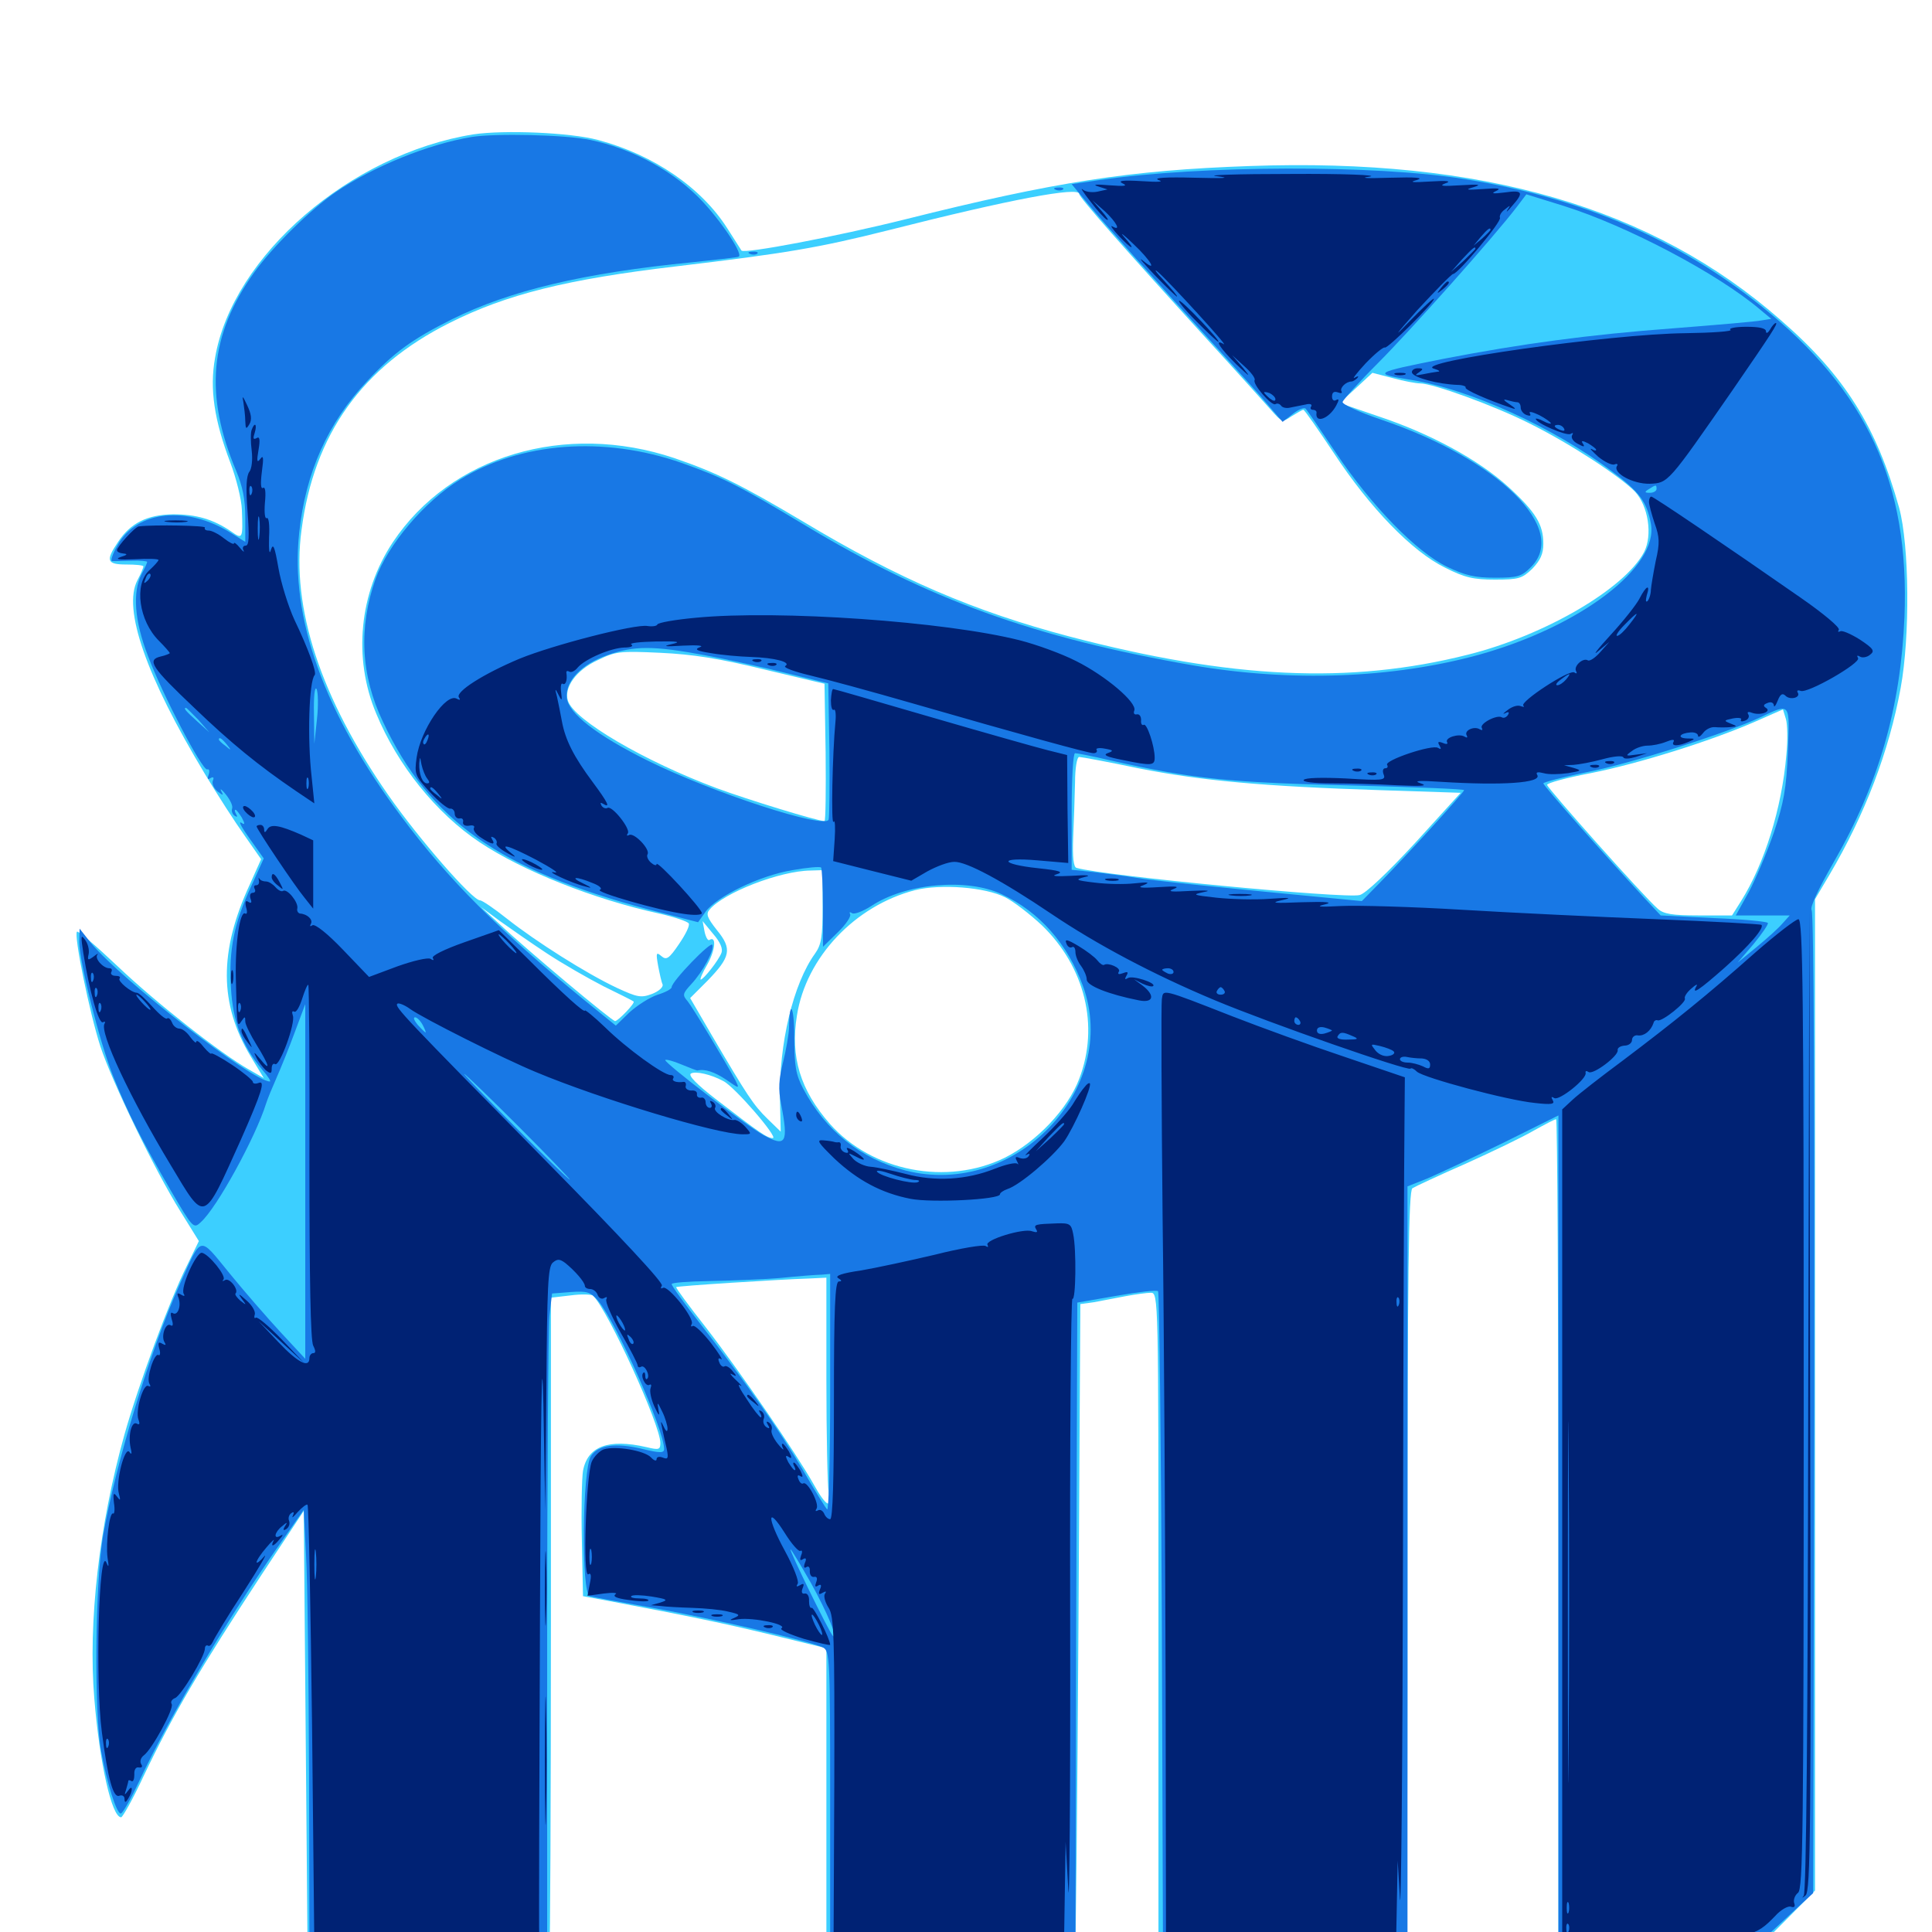 <svg xmlns="http://www.w3.org/2000/svg" viewBox="0 -1000 1000 1000">
	<path fill="#3ccfff" d="M245.117 -930.469C181.445 -920.312 120.312 -867.578 111.328 -814.844C108.398 -798.633 110.938 -782.422 119.141 -760.742C122.266 -752.539 125 -741.602 125.195 -736.133C125.781 -720.898 125.586 -720.703 119.531 -725C110.352 -731.25 101.562 -733.789 89.648 -733.789C76.172 -733.594 67.578 -729.297 61.133 -719.531C54.492 -709.766 55.273 -707.812 65.43 -707.812C70.312 -707.812 74.219 -707.422 74.219 -706.836C74.219 -706.055 72.852 -702.93 71.094 -699.609C63.477 -684.766 75.586 -650 106.055 -599.414C112.5 -588.672 121.68 -574.414 126.562 -567.578L135.156 -555.273L129.297 -542.188C113.281 -507.617 113.477 -480.273 129.688 -453.32L136.523 -441.992L128.711 -446.484C114.258 -454.688 80.859 -480.859 60.742 -500C49.805 -510.352 40.43 -518.359 39.844 -517.773C38.086 -516.016 46.484 -475.195 51.953 -458.398C58.008 -440.039 80.078 -394.336 93.359 -373.047L102.93 -357.617L96.68 -344.727C87.695 -326.758 71.68 -283.203 64.453 -257.617C51.367 -210.938 45.508 -160.156 48.828 -120.703C51.562 -87.5 57.812 -59.375 62.695 -59.375C63.477 -59.375 68.75 -68.75 74.219 -80.469C89.453 -112.5 103.516 -136.328 135.547 -185.156L157.227 -217.969L158.203 -105.078L159.18 8.008L221.289 8.984C255.469 9.57 283.984 9.57 284.375 9.18C284.766 8.789 285.156 -67.383 285.156 -159.961V-328.32L295.312 -329.492C300.977 -330.273 306.25 -330.078 307.031 -329.297C314.844 -321.484 341.797 -262.5 341.797 -253.125C341.797 -249.609 341.016 -249.414 334.57 -250.977C314.844 -255.469 304.102 -251.367 301.758 -238.672C301.172 -235.156 300.781 -219.141 301.172 -202.93L301.758 -173.828L315.43 -171.289C358.789 -163.086 372.852 -160.156 399.023 -153.906L427.734 -146.875V-68.945V8.789L491.797 9.375C526.953 9.766 556.055 9.766 556.445 9.375C556.836 9.18 557.617 -66.211 558.203 -158.008L559.18 -325L566.211 -325.977C570.117 -326.758 577.539 -328.125 582.617 -329.102C587.695 -330.078 593.75 -330.859 595.703 -330.859C599.609 -330.859 599.609 -328.125 599.609 -160.938V8.984H660.938C694.727 8.984 723.633 9.57 725.391 10.156C728.32 11.328 728.516 -6.836 728.516 -185.938C728.516 -341.797 729.102 -383.594 731.055 -384.961C732.227 -385.742 744.727 -391.602 758.594 -397.656C772.461 -403.906 788.281 -411.523 793.945 -414.844C799.609 -417.969 804.688 -420.703 805.469 -420.703C806.055 -420.703 806.641 -324.023 806.641 -205.859V8.984H858.008H909.18L924.414 -6.25L939.453 -21.484V-277.93V-534.57L947.07 -547.461C965.234 -578.32 977.734 -610.938 983.789 -643.945C988.672 -670.508 988.281 -717.578 983.008 -737.109C971.289 -779.102 954.883 -805.469 921.875 -834.18C855.273 -892.773 766.992 -918.359 646.875 -914.062C584.961 -911.914 545.898 -905.859 468.75 -886.523C432.812 -877.539 385.352 -868.555 383.789 -870.312C383.594 -870.703 380.273 -875.781 376.562 -881.641C363.086 -902.93 338.281 -919.922 309.57 -927.539C295.117 -931.445 260.938 -932.812 245.117 -930.469ZM558.594 -899.609C558.594 -897.852 582.031 -871.289 624.219 -825C639.453 -808.398 654.492 -791.602 657.617 -788.086C663.477 -781.445 663.672 -781.25 668.555 -784.57C671.484 -786.328 674.023 -787.891 674.609 -787.891C675.195 -787.891 682.227 -777.734 690.43 -765.43C709.18 -736.914 731.055 -714.453 747.852 -706.25C758.203 -700.977 762.695 -700 773.828 -700C786.133 -700 787.891 -700.586 793.164 -705.664C797.266 -709.961 798.828 -713.281 798.828 -718.555C798.828 -728.516 794.922 -734.961 780.664 -748.047C765.43 -761.914 740.43 -775.586 713.281 -784.57L693.359 -791.406L701.953 -799.219L710.352 -807.031L720.898 -804.297C726.562 -802.734 733.008 -801.562 734.961 -801.562C741.602 -801.562 773.438 -790.039 791.602 -780.859C812.5 -770.508 838.477 -753.516 846.289 -745.508C853.125 -738.086 855.469 -723.047 850.977 -714.258C841.016 -695.312 799.609 -671.094 759.766 -661.133C698.633 -645.703 637.305 -648.633 553.711 -670.508C504.102 -683.594 465.039 -700.391 415.625 -730.078C383.398 -749.219 370.703 -755.469 349.023 -762.891C292.578 -781.836 233.203 -764.062 203.32 -719.336C185.938 -693.164 182.617 -659.375 194.727 -630.664C205.859 -603.711 225.977 -578.906 248.242 -564.062C270.508 -549.219 307.227 -534.57 341.211 -527.148C349.023 -525.391 355.859 -523.047 356.445 -522.07C357.227 -521.094 354.883 -516.406 351.562 -511.523C346.289 -503.711 344.922 -502.93 342.383 -505.078C339.648 -507.422 339.453 -506.836 340.625 -500.195C341.406 -496.094 342.383 -491.602 342.969 -490.43C343.359 -489.062 341.016 -486.914 337.5 -485.547C331.836 -483.398 329.883 -483.789 319.336 -488.672C303.516 -496.094 277.344 -512.695 262.5 -524.414C255.859 -529.688 249.609 -533.984 248.438 -533.984C244.531 -533.984 216.602 -566.016 200.977 -588.477C166.016 -638.672 150.586 -685.352 156.055 -725.586C162.5 -775.391 187.5 -810.156 232.617 -832.812C262.109 -847.656 293.555 -855.469 349.805 -862.109C407.031 -868.945 423.438 -871.68 459.961 -880.859C523.047 -896.875 558.594 -903.516 558.594 -899.609ZM395.508 -653.516L426.758 -646.094L427.344 -610.547C427.539 -591.016 427.344 -575 426.758 -575C423.242 -575 386.914 -586.133 371.094 -591.992C333.398 -606.055 297.07 -627.344 293.945 -637.305C291.797 -644.141 298.242 -653.125 309.18 -658.203C318.75 -662.891 320.703 -663.086 341.797 -662.109C358.594 -661.328 372.266 -659.18 395.508 -653.516ZM924.609 -609.18C922.266 -581.641 913.281 -552.93 901.172 -533.594L896.484 -526.172H879.102C865.43 -526.172 860.938 -526.953 858.008 -529.688C850.586 -536.133 800.781 -592.188 800.781 -593.75C800.781 -594.727 810.938 -597.461 823.242 -599.805C848.047 -604.688 885.352 -616.406 908.203 -626.367L922.852 -632.812L924.414 -627.734C925.195 -625 925.391 -616.797 924.609 -609.18ZM589.258 -602.344C621.875 -595.898 653.711 -592.969 714.453 -591.016L756.055 -589.648L732.422 -563.672C717.969 -548.047 706.641 -537.305 703.711 -536.719C696.094 -534.766 571.484 -546.68 557.227 -550.781C555.664 -551.172 555.078 -556.055 555.469 -566.602C555.859 -575 556.25 -587.695 556.445 -595.117C556.445 -602.344 557.422 -608.203 558.594 -608.203C559.57 -608.203 573.438 -605.664 589.258 -602.344ZM425.781 -530.859C425.781 -515.234 425.195 -511.133 421.875 -506.445C410.547 -490.82 403.125 -459.766 403.711 -430.664L404.102 -414.258L397.266 -420.898C390.039 -427.93 386.719 -433.008 368.359 -464.258L357.227 -483.398L366.211 -492.383C378.125 -504.688 379.102 -508.789 371.094 -518.555C366.016 -525 365.234 -526.953 367.383 -529.297C374.609 -537.891 403.516 -549.219 419.531 -549.414L425.781 -549.609ZM520.312 -535.547C524.609 -533.398 533.203 -526.758 539.258 -521.094C561.523 -499.609 569.141 -468.945 558.594 -441.602C552.734 -425.977 536.523 -408.984 520.117 -400.781C490.234 -386.133 451.367 -393.555 429.492 -418.359C414.258 -435.742 408.984 -452.93 412.5 -474.414C417.188 -504.492 442.578 -531.25 473.633 -539.258C486.914 -542.578 509.961 -540.82 520.312 -535.547ZM283.203 -506.445C291.211 -501.172 304.492 -493.555 312.5 -489.453C320.508 -485.547 327.539 -482.031 327.93 -481.641C329.102 -481.055 319.922 -471.484 318.359 -471.484C316.797 -471.484 273.047 -508.008 258.789 -521.484L249.023 -530.469L258.789 -523.242C264.258 -519.336 275.195 -511.719 283.203 -506.445ZM373.438 -506.836C371.875 -502.734 364.062 -492.969 362.695 -492.969C362.109 -492.969 363.672 -496.68 366.211 -500.977C370.312 -508.398 370.898 -515.82 367.188 -513.477C366.406 -512.891 365.234 -515.039 364.648 -517.969L363.672 -523.242L369.141 -516.602C372.852 -512.305 374.219 -508.984 373.438 -506.836ZM374.414 -440.43C380.273 -437.5 403.125 -410.938 400 -410.938C397.07 -410.938 393.359 -413.477 370.312 -431.25C360.742 -438.672 356.055 -443.359 357.617 -444.336C359.961 -445.703 367.969 -443.945 374.414 -440.43ZM427.734 -286.133C427.734 -257.227 428.32 -230.859 428.906 -227.539C430.859 -218.555 427.539 -220.117 421.094 -231.836C412.305 -247.461 382.812 -290.43 365.234 -313.086C356.445 -324.219 349.609 -333.594 350 -333.789C350.586 -334.375 401.758 -337.695 419.531 -338.281L427.734 -338.672Z"/>
	<path fill="#1878e5" d="M244.141 -929.102C221.68 -925.391 193.359 -913.867 173.828 -900.586C160.742 -891.602 141.211 -872.461 131.445 -858.789C108.398 -826.562 105.664 -795.508 122.266 -756.25C125.586 -748.242 126.953 -741.406 126.953 -732.227V-719.531L119.727 -724.023C96.68 -738.477 70.898 -735.742 60.938 -717.969C58.398 -713.477 57.031 -709.766 58.008 -709.57C58.789 -709.57 63.281 -709.57 67.969 -709.766C72.461 -709.961 76.172 -709.57 76.172 -709.18C76.172 -708.594 74.805 -705.664 73.242 -702.734C68.555 -693.555 69.531 -678.711 76.562 -660.547C84.18 -640.234 104.688 -601.172 107.227 -601.758C108.398 -602.148 108.594 -600.781 108.008 -599.023C107.227 -596.875 107.422 -596.289 108.984 -597.266C110.352 -598.047 110.938 -597.656 110.156 -595.898C109.57 -594.336 110.742 -591.992 112.5 -590.43C115.625 -588.086 115.82 -588.086 114.453 -590.625C113.672 -592.188 114.844 -591.406 116.992 -588.672C119.141 -585.938 120.703 -582.812 120.117 -581.445C119.727 -580.078 120.312 -578.516 121.484 -577.734C122.852 -576.953 123.047 -577.148 122.266 -578.516C121.484 -579.883 121.289 -580.859 121.875 -580.859C122.461 -580.859 123.828 -578.906 125.195 -576.758C126.953 -573.438 126.758 -572.852 124.805 -574.219C123.242 -575 125.391 -571.289 129.297 -565.82L136.523 -555.664L130.078 -541.406C121.094 -522.07 118.359 -508.398 119.531 -488.867C120.508 -471.289 125.195 -458.984 135.742 -446.289C138.672 -442.969 140.43 -440.234 139.648 -440.234C130.664 -440.234 62.891 -492.773 47.07 -511.914L41.211 -519.336L41.016 -512.5C41.016 -502.539 51.367 -461.133 58.398 -443.359C66.016 -424.219 73.633 -409.18 88.281 -383.984C99.805 -364.258 100.195 -363.867 103.906 -367.383C112.305 -374.805 132.422 -411.719 137.695 -428.711C138.477 -431.25 141.016 -437.305 143.164 -442.188C145.312 -447.07 149.609 -457.617 152.539 -465.625L158.008 -480.273V-388.477V-296.68L145.312 -310.352C138.281 -317.969 126.367 -331.641 118.75 -341.016C102.734 -360.547 104.688 -360.938 93.164 -335.547C77.734 -301.172 59.766 -242.188 53.32 -204.883C49.219 -180.469 48.633 -113.867 52.344 -93.555C55.469 -76.562 60.352 -61.328 62.5 -61.328C63.477 -61.328 67.773 -68.945 72.266 -78.516C87.891 -111.719 117.578 -161.914 144.141 -199.805L157.227 -218.555L158.398 -195.117C159.18 -182.227 159.766 -131.055 159.961 -81.445L160.156 8.984H221.68H283.203V-149.023C283.203 -235.742 283.789 -312.109 284.375 -318.75L285.742 -330.469L295.508 -331.25C303.906 -331.836 305.664 -331.25 309.57 -326.758C319.141 -315.234 343.75 -259.961 343.75 -250C343.75 -247.852 341.602 -247.852 332.617 -250C318.945 -253.32 309.57 -252.148 305.859 -246.289C301.367 -239.258 300.781 -175 305.273 -173.828C306.445 -173.438 321.289 -170.703 337.891 -167.773C370.508 -161.914 419.727 -150.391 425.977 -147.266C429.492 -145.312 429.688 -142.188 429.688 -68.164V8.984H493.164H556.641L557.031 -158.398L557.617 -325.781L577.93 -329.297C589.062 -331.25 598.828 -332.422 599.414 -331.641C600 -331.055 600.977 -254.102 601.367 -160.742L601.953 8.984H665.234H728.516V-188.477V-385.938L738.867 -390.039C744.336 -392.383 761.914 -400.586 777.93 -408.398L806.641 -422.656V-206.836V8.984H857.031L907.227 8.789L922.852 -5.664L938.477 -20.117L939.062 -273.438C939.258 -418.75 938.867 -527.539 937.695 -528.906C936.719 -530.273 940.82 -539.258 949.219 -553.906C972.461 -594.336 983.789 -633.789 985.742 -680.469C988.477 -750 966.406 -797.656 911.328 -841.797C868.359 -876.172 818.75 -897.461 758.594 -907.227C712.109 -914.844 621.484 -914.453 569.336 -906.836L554.688 -904.688L563.086 -894.531C571.68 -884.18 596.875 -856.055 629.883 -819.922C640.625 -808.203 652.734 -794.727 656.641 -790.039L663.867 -781.641L669.141 -785.742C672.07 -788.086 675 -789.258 675.781 -788.477C676.562 -787.695 683.594 -777.344 691.602 -765.43C709.961 -738.086 733.203 -714.258 749.023 -706.641C758.398 -702.148 763.281 -700.977 773.828 -700.977C785.547 -700.977 787.5 -701.562 792.383 -706.445C812.305 -726.172 775.586 -762.305 714.844 -782.812C703.32 -786.719 694.531 -790.82 694.922 -791.992C695.312 -793.164 703.516 -802.344 713.281 -812.109C729.492 -828.32 773.242 -877.344 785.156 -892.969L790.039 -899.414L809.57 -893.359C842.383 -883.008 889.062 -858.398 910.938 -839.844L916.797 -834.961L911.914 -834.18C909.375 -833.594 888.867 -831.836 866.211 -830.078C822.07 -826.758 787.5 -822.07 747.07 -814.258C710.742 -807.031 709.961 -806.641 730.664 -803.32C760.938 -798.438 804.297 -778.711 834.57 -755.859C848.633 -745.312 852.344 -740.43 854.492 -728.906C858.594 -706.641 818.164 -675.781 765.625 -661.133C720.898 -648.828 668.164 -646.875 617.188 -655.664C535.352 -669.922 480.273 -689.844 416.992 -727.93C382.617 -748.633 374.414 -752.734 352.93 -760.352C312.695 -774.414 269.531 -771.289 238.086 -751.758C219.531 -740.234 200.781 -718.164 194.336 -700.195C185.547 -675.195 186.719 -650.391 198.242 -626.367C222.266 -575.195 258.594 -549.609 336.328 -529.102L361.328 -522.656L365.234 -528.125C370.898 -535.938 393.359 -546.875 410.156 -549.609C417.773 -550.977 424.414 -551.562 425 -550.977C425.391 -550.586 425.977 -541.211 425.977 -530.078V-509.961L433.594 -517.383C437.891 -521.484 440.625 -525.781 440.039 -526.758C439.453 -527.93 439.844 -528.125 441.016 -527.344C442.188 -526.562 446.68 -528.32 450.977 -531.055C468.555 -542.773 500.586 -545.703 518.555 -537.109C538.086 -527.93 552.539 -511.523 560.547 -489.648C579.883 -436.328 525.391 -379.688 468.75 -394.141C445.508 -400.195 427.344 -414.648 415.82 -436.328C411.914 -443.75 411.133 -448.047 411.133 -463.086C411.133 -479.297 408.594 -483.594 408.398 -467.773C408.203 -464.258 406.836 -456.25 405.273 -450C403.125 -441.406 402.734 -436.328 404.297 -428.516C408.203 -408.398 406.836 -406.055 395.117 -412.5C386.523 -417.188 343.359 -450.195 344.336 -451.367C344.922 -451.758 348.633 -450.781 352.734 -449.023C357.031 -447.266 360.547 -445.898 360.938 -445.898C364.844 -446.875 369.922 -445.117 375.781 -441.211C382.812 -436.328 382.812 -436.328 380.664 -440.82C375.781 -450 358.594 -478.516 355.859 -481.836C353.125 -484.961 353.32 -485.742 357.812 -490.625C363.672 -496.875 369.727 -508.008 368.75 -510.938C367.969 -513.086 347.656 -491.992 347.656 -489.062C347.656 -488.086 344.336 -486.328 340.43 -485.156C336.328 -483.789 329.883 -479.688 325.781 -475.977L318.75 -469.141L302.344 -482.422C258.203 -518.555 232.031 -544.727 208.008 -576.953C167.773 -630.664 150 -680.273 154.883 -724.414C158.203 -755.469 169.727 -781.25 190.039 -802.734C203.906 -817.578 213.281 -824.414 233.984 -834.766C263.867 -849.609 302.344 -858.789 358.398 -864.258C371.289 -865.625 382.227 -866.797 382.422 -867.188C384.766 -868.945 370.703 -889.258 360.156 -899.219C345.898 -912.891 326.172 -923.242 305.664 -927.539C292.969 -930.273 256.25 -931.055 244.141 -929.102ZM857.422 -746.875C857.422 -745.898 855.859 -744.922 854.102 -744.922C851.172 -744.922 850.977 -745.312 853.516 -746.875C857.227 -749.219 857.422 -749.219 857.422 -746.875ZM364.453 -660.938C376.172 -658.789 395.508 -654.492 407.227 -651.562L428.711 -646.289L429.297 -612.109C429.492 -593.359 429.297 -576.953 428.906 -575.781C426.953 -570.703 368.945 -589.648 335.352 -606.25C308.594 -619.531 294.141 -630.859 293.359 -638.867C292.578 -647.461 300.977 -656.25 314.453 -660.938C328.32 -665.82 338.086 -665.82 364.453 -660.938ZM164.062 -627.734L162.695 -615.039L162.5 -630.664C162.305 -639.453 162.891 -644.922 163.867 -643.359C164.648 -641.797 164.844 -634.766 164.062 -627.734ZM102.734 -627.344L108.398 -620.898L102.148 -626.562C96.094 -632.031 94.727 -633.594 96.289 -633.594C96.68 -633.594 99.414 -630.664 102.734 -627.344ZM925.391 -610.742C924.609 -591.602 923.242 -584.375 918.164 -569.141C914.648 -558.984 908.789 -545.117 905.273 -538.477L898.438 -526.172H912.5H926.367L922.656 -522.07C920.703 -519.727 914.648 -514.258 909.18 -509.766L899.414 -501.758L907.617 -511.328C912.109 -516.797 915.43 -521.68 915.039 -522.266C914.648 -523.047 901.953 -524.219 886.914 -524.805L859.57 -526.172L850.977 -535.352C829.492 -558.594 798.828 -593.359 798.828 -594.531C798.828 -595.117 808.594 -597.656 820.703 -600.195C843.359 -604.492 894.141 -620.703 911.133 -628.711C926.953 -636.133 926.367 -636.719 925.391 -610.742ZM117.383 -614.648C119.922 -611.523 119.727 -611.328 116.797 -613.867C114.844 -615.234 113.281 -616.797 113.281 -617.188C113.281 -618.75 114.844 -617.773 117.383 -614.648ZM107.031 -605.273C107.617 -605.859 107.031 -607.422 105.664 -608.789C103.711 -610.547 103.516 -610.352 104.688 -607.617C105.273 -605.664 106.445 -604.688 107.031 -605.273ZM574.609 -606.445C618.164 -596.68 636.133 -594.922 702.734 -593.359C733.008 -592.578 757.812 -591.602 757.812 -591.016C757.812 -589.844 727.148 -556.25 714.258 -543.164L704.883 -533.594L692.773 -534.766C633.594 -540.43 596.875 -544.141 587.891 -545.703C582.031 -546.68 572.07 -547.852 566.016 -548.633L554.688 -549.805V-580.078C554.688 -597.07 555.469 -610.156 556.445 -610.156C557.422 -610.156 565.625 -608.594 574.609 -606.445ZM218.75 -469.531C219.922 -467.383 220.508 -465.625 220.312 -465.625C219.922 -465.625 218.164 -467.383 216.211 -469.531C214.453 -471.68 213.672 -473.438 214.844 -473.438C215.82 -473.438 217.578 -471.68 218.75 -469.531ZM268.555 -416.797C283.594 -401.758 295.312 -389.453 294.922 -389.453C294.336 -389.453 281.641 -401.758 266.602 -416.797C251.562 -431.836 239.844 -444.141 240.234 -444.141C240.82 -444.141 253.516 -431.836 268.555 -416.797ZM429.688 -278.711C429.688 -244.727 428.906 -217.578 428.125 -218.75C427.148 -219.727 421.484 -228.906 415.625 -239.062C403.516 -259.57 386.328 -284.18 362.891 -314.258C354.492 -325 347.656 -334.375 347.656 -335.352C347.656 -336.133 356.25 -336.719 366.797 -336.914C377.148 -337.109 393.75 -337.695 403.32 -338.477C413.086 -339.453 422.852 -340.234 425.391 -340.234L429.688 -340.625ZM419.727 -180.664C428.125 -165.625 434.57 -150 431.055 -153.32C429.297 -154.883 408.203 -198.047 409.18 -198.047C409.57 -198.047 414.258 -190.234 419.727 -180.664ZM546.484 -901.758C544.922 -902.344 545.508 -902.93 547.656 -902.93C549.805 -903.125 550.977 -902.539 550.195 -901.953C549.609 -901.367 547.852 -901.172 546.484 -901.758ZM388.281 -868.555C386.719 -869.141 387.305 -869.727 389.453 -869.727C391.602 -869.922 392.773 -869.336 391.992 -868.75C391.406 -868.164 389.648 -867.969 388.281 -868.555Z"/>
	<path fill="#002274" d="M629.883 -908.789C637.695 -907.812 633.789 -907.617 618.164 -908.008C603.711 -908.398 596.68 -908.008 599.609 -906.836C602.734 -905.859 599.609 -905.664 590.82 -906.25C581.055 -906.836 578.32 -906.445 581.055 -905.078C583.984 -903.711 582.031 -903.516 574.219 -904.102C567.188 -904.688 565.234 -904.492 568.359 -903.516L573.242 -901.953L567.969 -900.781C565.039 -900.195 561.523 -900.781 560.352 -901.953C558.984 -903.125 560.742 -900.391 564.258 -895.898C567.773 -891.211 571.68 -886.914 572.852 -886.328C574.219 -885.547 573.047 -887.5 570.312 -890.625L565.43 -896.289L571.875 -890.625C577.93 -884.961 580.469 -880.078 575.781 -882.812C574.414 -883.594 575.781 -881.445 578.906 -878.125C585.938 -870.508 588.477 -869.922 581.836 -877.344C579.297 -880.273 581.445 -878.711 586.523 -873.828C595.703 -865.234 599.609 -858.398 591.406 -865.234C588.867 -867.188 591.797 -863.867 597.656 -857.617C603.516 -851.562 608.789 -846.484 609.18 -846.484C609.766 -846.484 606.641 -850.195 602.539 -854.688C598.242 -859.18 596.875 -861.328 599.414 -859.18C605.273 -854.102 636.523 -819.922 633.398 -821.875C628.125 -825 631.445 -819.727 640.039 -811.328C646.875 -804.883 647.656 -804.297 643.555 -809.375L637.695 -816.211L643.945 -810.547C647.461 -807.422 649.805 -804.297 649.414 -803.32C648.047 -801.367 658.203 -789.648 660.156 -790.82C661.133 -791.406 662.305 -791.016 663.086 -790.039C663.672 -789.062 665.82 -788.477 667.969 -789.062C670.117 -789.453 673.633 -790.234 675.781 -790.625C677.93 -791.211 679.297 -790.82 678.711 -789.648C677.93 -788.672 678.516 -787.891 679.492 -787.891C680.664 -787.891 681.445 -787.305 681.445 -786.523C680.469 -780.469 687.891 -783.203 691.602 -790.039C693.164 -792.969 693.164 -793.75 691.602 -792.969C690.43 -792.188 689.453 -792.969 689.453 -794.727C689.453 -796.875 690.43 -797.656 692.578 -796.875C694.141 -796.289 694.922 -796.484 694.336 -797.461C693.359 -799.219 696.68 -802.539 699.609 -802.539C700.195 -802.539 701.562 -803.32 702.539 -804.297C703.516 -805.469 702.93 -805.469 701.172 -804.492C699.609 -803.516 702.148 -806.836 706.836 -811.914C711.523 -816.797 716.016 -820.508 716.797 -820.117C718.164 -819.336 742.188 -843.164 742.188 -845.312C742.188 -846.094 736.328 -840.625 729.297 -833.398C720.703 -824.414 722.07 -826.367 733.398 -839.258C742.969 -849.609 751.367 -858.203 752.148 -858.203C754.688 -858.203 777.539 -885.547 776.367 -887.305C775.977 -888.281 776.953 -890.234 778.906 -891.602C781.836 -893.945 782.031 -893.945 780.273 -891.406C779.297 -889.648 780.273 -890.625 782.617 -893.359C788.867 -900.391 788.281 -901.758 778.906 -900.391C772.656 -899.609 771.484 -899.805 774.414 -901.172C777.344 -902.539 775.391 -902.734 767.578 -902.148C758.984 -901.562 758.008 -901.758 762.695 -903.125C767.188 -904.492 765.625 -904.688 755.859 -904.102C746.68 -903.516 744.531 -903.711 748.047 -905.078C751.562 -906.25 749.414 -906.641 740.234 -906.055C730.859 -905.469 729.102 -905.664 733.398 -906.836C737.305 -908.008 732.812 -908.398 719.727 -908.008C707.227 -907.617 703.32 -907.812 708.984 -908.594C713.867 -909.375 695.312 -910.156 667.969 -909.961C639.844 -909.961 623.242 -909.375 629.883 -908.789ZM771.484 -881.055C771.484 -880.664 769.531 -878.711 767.188 -876.562L762.695 -872.852L766.406 -877.344C769.922 -881.445 771.484 -882.617 771.484 -881.055ZM763.672 -871.289C763.672 -870.898 760.742 -868.164 757.422 -864.844L750.977 -859.18L756.641 -865.625C762.109 -871.484 763.672 -872.852 763.672 -871.289ZM660.156 -793.359C660.156 -792.188 658.984 -792.383 657.227 -793.75C655.664 -795.117 654.297 -796.484 654.297 -796.875C654.297 -797.266 655.664 -797.07 657.227 -796.484C658.789 -795.703 660.156 -794.336 660.156 -793.359ZM745.898 -850.977C743.359 -847.852 743.555 -847.656 746.68 -850.195C749.805 -852.734 750.781 -854.297 749.219 -854.297C748.828 -854.297 747.266 -852.734 745.898 -850.977ZM619.141 -833.789C625 -827.93 630.078 -823.047 630.664 -823.047C632.227 -823.047 612.305 -844.141 610.352 -844.336C609.375 -844.531 613.281 -839.648 619.141 -833.789ZM916.211 -829.492C915.039 -827.539 914.062 -827.148 914.062 -828.516C914.062 -830.078 910.742 -830.859 903.906 -830.859C898.242 -830.859 894.531 -830.078 895.703 -829.297C897.07 -828.516 886.523 -827.734 872.266 -827.539C833.594 -827.148 730.469 -812.5 742.188 -809.18C744.922 -808.398 745.703 -807.617 744.141 -807.617C742.578 -807.422 739.062 -806.836 736.328 -806.25C732.422 -805.469 732.031 -805.664 734.375 -807.227C736.914 -808.984 736.719 -809.375 733.789 -809.375C731.836 -809.375 730.469 -808.203 730.859 -807.031C731.836 -804.492 744.336 -801.172 754.297 -800.781C757.031 -800.781 758.984 -800 758.594 -799.414C758.008 -798.242 770.117 -792.969 782.227 -788.867C784.961 -787.891 784.766 -788.477 781.25 -790.82C778.32 -792.773 777.734 -793.555 779.883 -792.969C781.836 -792.383 784.375 -791.797 785.352 -791.797C786.328 -791.797 787.109 -790.625 787.109 -789.062C787.109 -787.5 788.477 -785.742 790.234 -785.156C791.992 -784.57 792.578 -784.766 791.797 -786.133C791.211 -787.305 793.359 -786.719 796.68 -785.156C800 -783.398 802.734 -781.445 802.734 -780.859C802.734 -780.469 800.977 -780.859 798.828 -782.031C796.68 -783.203 794.922 -783.594 794.922 -783.203C794.922 -781.055 810.742 -774.219 812.891 -775.391C814.258 -776.172 814.453 -775.977 813.672 -774.609C813.086 -773.438 814.258 -771.484 816.602 -770.312C819.727 -768.555 820.508 -768.555 819.336 -770.312C818.164 -772.07 818.945 -772.07 822.07 -770.508C824.219 -769.141 826.172 -767.773 826.172 -767.188C826.172 -766.602 825 -766.797 823.828 -767.578C822.461 -768.164 824.023 -766.602 827.148 -763.672C830.469 -760.938 834.18 -759.18 835.547 -759.57C836.914 -760.156 837.695 -759.766 836.914 -758.789C834.766 -755.078 845.312 -749.414 853.906 -749.609C863.477 -750 863.281 -749.805 896.484 -797.656C917.188 -827.734 920.508 -832.812 919.141 -832.812C918.555 -832.812 917.188 -831.25 916.211 -829.492ZM872.461 -825.781C873.242 -826.367 872.07 -826.953 869.922 -826.758C867.773 -826.758 867.188 -826.172 868.75 -825.586C870.117 -825 871.875 -825.195 872.461 -825.781ZM830.664 -821.68C831.836 -822.266 830.859 -822.656 828.125 -822.656C825.391 -822.656 824.414 -822.266 825.781 -821.68C826.953 -821.289 829.297 -821.289 830.664 -821.68ZM800.195 -817.969C800.977 -818.555 799.805 -819.141 797.656 -818.945C795.508 -818.945 794.922 -818.359 796.484 -817.773C797.852 -817.188 799.609 -817.383 800.195 -817.969ZM749.414 -804.297C750.195 -804.883 749.023 -805.469 746.875 -805.273C744.727 -805.273 744.141 -804.688 745.703 -804.102C747.07 -803.516 748.828 -803.711 749.414 -804.297ZM774.414 -794.141C775 -794.727 774.023 -795.898 772.07 -796.484C769.336 -797.656 769.141 -797.461 770.898 -795.508C772.266 -794.141 773.828 -793.555 774.414 -794.141ZM809.57 -778.125C810.156 -776.953 809.375 -776.758 807.812 -777.344C804.297 -778.711 803.711 -780.078 806.445 -780.078C807.617 -780.078 808.984 -779.297 809.57 -778.125ZM722.266 -806.055C720.898 -806.641 721.875 -807.031 724.609 -807.031C727.344 -807.031 728.32 -806.641 727.148 -806.055C725.781 -805.664 723.438 -805.664 722.266 -806.055ZM125.977 -791.797C126.367 -789.062 126.953 -784.766 126.953 -782.031C127.148 -777.93 127.344 -777.539 129.102 -780.469C130.469 -782.812 130.078 -785.742 127.93 -790.234C125.586 -795.312 125.195 -795.508 125.977 -791.797ZM130.273 -777.539C129.688 -776.172 129.688 -771.289 130.273 -766.797C130.859 -761.914 130.273 -757.422 129.102 -755.859C127.539 -753.906 127.148 -747.656 128.125 -735.352C129.102 -722.07 128.906 -717.578 127.148 -717.578C125.781 -717.578 125.391 -716.406 125.977 -715.234C126.758 -713.867 125.781 -714.453 124.219 -716.406C122.461 -718.555 121.094 -719.531 121.094 -718.75C121.094 -717.969 118.75 -719.141 116.016 -721.289C113.086 -723.633 109.57 -725.391 108.008 -725.391C106.445 -725.391 105.664 -725.977 106.055 -726.953C106.836 -727.93 80.078 -728.516 71.875 -727.539C69.922 -727.344 60.547 -716.992 60.547 -715.234C60.547 -714.258 62.109 -713.672 64.062 -713.477C66.211 -713.281 65.82 -712.695 62.5 -711.719C59.18 -710.547 61.328 -710.156 69.922 -710.547C76.562 -710.938 82.031 -710.742 82.031 -710.156C82.031 -709.57 79.883 -707.227 77.148 -704.688C69.336 -697.461 71.875 -678.711 82.227 -668.359C85.352 -665.234 87.891 -662.305 87.891 -661.914C87.891 -661.719 85.742 -660.742 83.008 -660.156C75.977 -658.398 78.32 -654.688 100.586 -633.594C119.531 -615.43 133.594 -603.906 153.125 -590.625L162.695 -584.18L161.328 -597.656C158.984 -617.773 159.961 -647.656 162.891 -650.586C164.062 -651.953 159.375 -664.648 152.344 -679.297C149.219 -686.133 145.508 -698.047 144.141 -705.859C142.188 -716.992 141.406 -719.141 140.234 -715.43C139.453 -712.5 139.062 -715.039 139.258 -721.875C139.648 -728.32 139.062 -732.422 138.086 -731.836C137.109 -731.25 136.719 -734.57 137.109 -739.648C137.695 -745.312 137.305 -748.242 136.133 -747.461C134.961 -746.68 134.766 -749.805 135.547 -755.859C136.523 -763.086 136.328 -764.648 134.766 -762.5C133.008 -760.156 132.812 -761.328 133.789 -766.992C134.766 -772.656 134.375 -774.219 132.812 -773.242C131.055 -772.266 130.859 -773.047 131.836 -775.977C133.203 -780.469 131.836 -781.836 130.273 -777.539ZM130.273 -744.531C129.688 -742.969 129.102 -743.555 129.102 -745.703C128.906 -747.852 129.492 -749.023 130.078 -748.242C130.664 -747.656 130.859 -745.898 130.273 -744.531ZM134.18 -722.07C133.789 -718.945 133.398 -721.094 133.398 -726.367C133.398 -731.836 133.789 -734.18 134.18 -731.836C134.57 -729.297 134.57 -725 134.18 -722.07ZM76.367 -699.414C74.414 -697.656 74.219 -697.852 75.391 -700.586C75.977 -702.539 77.148 -703.516 77.734 -702.93C78.32 -702.344 77.734 -700.781 76.367 -699.414ZM159.57 -592.188C158.984 -590.82 158.594 -591.797 158.594 -594.531C158.594 -597.266 158.984 -598.242 159.57 -597.07C159.961 -595.703 159.961 -593.359 159.57 -592.188ZM853.516 -740.234C853.516 -738.867 854.883 -733.789 856.445 -729.102C858.984 -722.07 859.18 -718.945 857.031 -709.766C855.859 -703.906 854.688 -697.07 854.492 -694.727C854.492 -692.383 853.516 -689.648 852.734 -688.867C851.758 -688.086 851.758 -689.258 852.344 -691.797C854.297 -697.852 852.148 -697.07 848.633 -690.234C847.07 -687.109 840.234 -678.516 833.594 -671.289C826.758 -663.867 824.023 -660.156 827.148 -662.891L833.008 -667.773L828.32 -662.5C825.781 -659.57 822.852 -657.617 821.875 -658.203C819.336 -659.766 814.258 -655.078 815.82 -652.539C816.406 -651.367 816.016 -651.172 814.844 -651.953C812.109 -653.516 786.523 -636.719 788.477 -634.766C789.258 -633.984 788.672 -633.984 786.914 -634.57C785.352 -635.156 782.422 -634.18 780.273 -632.422C778.125 -630.859 777.539 -630.078 779.102 -630.859C780.859 -631.836 781.445 -631.445 780.469 -629.883C779.688 -628.711 778.32 -628.125 777.344 -628.711C774.805 -630.273 765.625 -625.391 766.992 -623.242C767.578 -622.07 767.188 -621.875 766.016 -622.461C763.086 -624.414 757.617 -621.875 759.18 -619.336C759.766 -618.164 759.375 -617.969 758.008 -618.75C755.078 -620.508 747.656 -618.164 749.023 -615.82C749.609 -614.844 748.633 -614.648 746.875 -615.43C744.336 -616.406 743.945 -616.016 745.117 -614.062C746.094 -612.305 745.898 -611.914 744.336 -612.891C741.406 -614.844 716.406 -606.445 717.969 -604.102C718.555 -603.125 718.164 -602.344 716.992 -602.344C715.82 -602.344 715.43 -600.977 716.211 -599.023C717.383 -596.094 715.43 -595.898 696.68 -597.07C684.375 -597.656 675.391 -597.461 674.805 -596.289C674.023 -595.312 679.883 -594.531 689.062 -594.531C697.461 -594.531 712.695 -594.141 722.852 -593.555C735.938 -592.969 739.453 -593.164 735.352 -594.531C731.25 -595.898 734.375 -596.094 746.094 -595.312C777.539 -593.359 798.047 -594.727 795.703 -598.828C794.727 -600.391 795.898 -600.586 799.023 -599.805C801.562 -599.023 807.227 -599.219 811.523 -599.805C818.555 -600.977 818.945 -601.172 814.453 -602.539L809.57 -603.906L814.453 -604.102C817.188 -604.297 823.828 -605.469 829.492 -607.031C835.156 -608.594 839.844 -608.984 840.234 -608.008C840.625 -607.031 843.359 -607.227 846.68 -608.203L852.539 -610.156L846.68 -609.375C841.211 -608.594 841.211 -608.789 844.727 -611.328C846.68 -612.891 850.391 -614.062 852.734 -614.062C855.273 -614.062 859.375 -614.844 862.305 -616.016C865.625 -617.383 866.992 -617.383 866.211 -616.016C864.844 -613.672 868.555 -613.672 874.023 -616.016C877.734 -617.578 877.539 -617.773 873.242 -617.773C867.773 -617.969 869.336 -620.508 875 -620.898C877.148 -621.094 878.906 -620.312 878.906 -619.141C878.906 -618.164 880.078 -618.75 881.445 -620.508C882.812 -622.461 885.547 -623.828 887.695 -623.633C889.844 -623.438 893.359 -623.438 895.508 -623.633C899.414 -624.023 899.414 -624.023 895.508 -625.586C892.188 -626.953 892.188 -627.148 896.875 -628.125C899.805 -628.711 901.758 -628.32 901.172 -627.539C900.586 -626.562 901.562 -626.367 903.125 -626.953C904.883 -627.539 905.664 -629.102 904.883 -630.273C904.102 -631.445 904.883 -631.836 906.836 -631.055C911.133 -629.492 917.188 -631.641 914.062 -633.594C912.5 -634.57 912.695 -635.352 914.844 -636.133C916.602 -636.914 917.969 -636.328 918.164 -634.961C918.164 -633.594 919.141 -634.766 920.117 -637.305C921.484 -640.82 922.656 -641.406 924.219 -639.844C926.562 -637.5 932.227 -638.867 930.469 -641.602C929.883 -642.578 930.664 -642.969 932.031 -642.383C935.742 -641.016 963.281 -656.836 961.719 -659.375C960.938 -660.742 961.328 -660.938 962.695 -660.156C963.867 -659.375 966.406 -659.766 967.969 -661.133C970.508 -663.086 969.727 -664.258 962.695 -668.945C958.008 -671.875 953.516 -673.828 952.539 -673.242C951.367 -672.656 951.172 -673.047 951.758 -674.023C952.539 -675.195 943.555 -682.617 932.031 -690.625C892.773 -717.969 855.859 -742.969 854.688 -742.969C854.102 -742.969 853.516 -741.797 853.516 -740.234ZM843.359 -676.758C840.82 -673.438 838.086 -670.898 837.109 -670.898C835.938 -670.703 837.695 -673.438 840.82 -676.562C848.047 -683.984 849.219 -684.18 843.359 -676.758ZM810.547 -648.242C809.18 -646.68 807.227 -645.312 806.055 -645.312C804.883 -645.312 805.664 -646.68 807.812 -648.242C812.695 -651.953 813.672 -651.953 810.547 -648.242ZM798.828 -640.43C801.953 -644.141 800.977 -644.141 796.094 -640.43C793.945 -638.867 793.164 -637.5 794.336 -637.5C795.508 -637.5 797.461 -638.867 798.828 -640.43ZM86.523 -729.883C83.398 -730.273 85.547 -730.664 90.82 -730.664C96.289 -730.664 98.633 -730.273 96.289 -729.883C93.75 -729.492 89.453 -729.492 86.523 -729.883ZM360.352 -680.273C349.609 -679.297 340.625 -677.734 340.234 -676.758C340.039 -675.977 337.695 -675.586 335.156 -675.977C328.906 -677.148 286.328 -666.211 268.75 -658.984C250.195 -651.172 235.742 -641.992 237.5 -639.062C238.477 -637.695 238.086 -637.5 236.523 -638.281C231.055 -641.797 217.578 -622.07 215.625 -607.812C214.453 -599.219 214.844 -598.438 222.656 -589.844C227.148 -584.961 231.836 -581.25 233.008 -581.445C234.18 -581.641 235.352 -580.469 235.352 -578.906C235.352 -577.344 236.523 -576.172 237.891 -576.367C239.258 -576.758 240.039 -575.781 239.648 -574.414C239.453 -573.047 240.82 -572.266 242.969 -572.656C244.922 -573.047 245.898 -572.461 245.312 -571.484C244.727 -570.312 246.289 -568.164 249.023 -566.406C254.688 -562.695 256.641 -562.5 254.688 -565.625C253.906 -566.992 254.102 -567.188 255.664 -566.406C256.836 -565.625 257.422 -564.258 257.031 -563.477C256.445 -562.695 258.789 -560.547 262.305 -558.594C266.797 -556.055 267.578 -556.055 264.844 -558.203C257.617 -564.062 262.695 -562.695 277.344 -555.078C285.352 -550.781 289.844 -547.852 287.109 -548.438C281.055 -549.805 296.094 -542.773 302.734 -541.211C306.641 -540.039 306.641 -540.43 301.758 -542.773C294.336 -546.289 298.242 -546.484 306.641 -542.969C310.352 -541.602 311.914 -540.039 310.547 -539.453C307.227 -538.477 341.016 -528.711 354.102 -526.953C359.18 -526.172 363.281 -526.367 363.281 -527.344C363.281 -529.688 340.039 -554.883 339.844 -552.734C339.844 -551.758 338.477 -552.148 336.914 -553.516C335.352 -554.883 334.57 -556.836 335.156 -557.812C336.719 -560.352 328.125 -569.336 325.586 -567.773C324.414 -567.188 324.219 -567.578 325 -568.75C326.367 -571.094 316.797 -583.203 314.453 -581.836C313.477 -581.25 312.109 -581.836 311.328 -583.008C310.547 -584.57 310.742 -584.766 312.109 -583.984C316.211 -581.445 314.648 -584.57 306.836 -595.117C297.07 -608.203 292.578 -616.992 290.82 -626.758C290.039 -631.055 288.867 -636.719 288.281 -639.453C287.109 -643.75 287.305 -643.945 289.062 -640.43C290.82 -636.914 291.016 -637.109 290.43 -641.797C290.039 -644.727 290.43 -646.68 291.211 -646.094C292.773 -645.117 293.75 -648.047 293.164 -651.758C292.969 -652.734 293.75 -652.93 294.727 -652.344C295.703 -651.758 297.656 -652.734 299.023 -654.492C302.93 -658.984 316.211 -664.648 323.242 -664.844C326.562 -664.844 328.125 -665.625 326.758 -666.406C325.586 -667.188 331.25 -667.773 339.453 -667.969C351.172 -668.164 352.93 -667.773 347.656 -666.602C342.578 -665.43 344.141 -665.234 353.516 -665.82C360.938 -666.211 364.648 -665.82 362.305 -665.039C359.18 -663.867 360.547 -663.086 368.164 -661.914C373.633 -660.938 382.812 -660.156 388.672 -659.961C401.172 -659.57 409.766 -657.227 406.445 -655.273C405.273 -654.492 411.133 -652.344 419.336 -650.391C427.734 -648.438 451.367 -641.992 471.68 -636.133C529.297 -619.531 563.281 -610.156 566.016 -610.156C567.383 -610.156 568.164 -610.938 567.578 -611.914C566.992 -612.695 568.945 -613.086 571.875 -612.5C576.367 -611.719 576.562 -611.328 573.242 -610.156C570.703 -609.18 573.047 -608.203 581.055 -606.641C596.094 -603.516 597.656 -603.711 597.656 -607.812C597.656 -613.867 593.555 -625.977 591.992 -624.805C591.016 -624.414 590.43 -625.391 590.625 -627.344C590.625 -629.102 589.844 -630.469 588.477 -630.273C587.109 -629.883 586.523 -630.859 587.109 -632.227C588.672 -636.328 572.266 -650.195 557.031 -657.812C549.414 -661.719 536.328 -666.406 527.93 -668.555C489.453 -678.32 403.32 -684.375 360.352 -680.273ZM374.414 -663.672C375.195 -664.258 374.023 -664.844 371.875 -664.648C369.727 -664.648 369.141 -664.062 370.703 -663.477C372.07 -662.891 373.828 -663.086 374.414 -663.672ZM384.18 -661.719C384.961 -662.305 383.789 -662.891 381.641 -662.695C379.492 -662.695 378.906 -662.109 380.469 -661.523C381.836 -660.938 383.594 -661.133 384.18 -661.719ZM426.367 -651.758C427.539 -652.344 426.562 -652.734 423.828 -652.734C421.094 -652.734 420.117 -652.344 421.484 -651.758C422.656 -651.367 425 -651.367 426.367 -651.758ZM221.289 -616.992C220.703 -615.234 219.727 -614.258 219.336 -614.844C218.75 -615.43 218.945 -616.602 219.727 -617.773C221.484 -620.898 222.656 -620.312 221.289 -616.992ZM583.398 -608.984C584.18 -609.57 583.008 -610.156 580.859 -609.961C578.711 -609.961 578.125 -609.375 579.688 -608.789C581.055 -608.203 582.812 -608.398 583.398 -608.984ZM221.094 -597.07C222.461 -595.312 222.461 -594.531 221.094 -594.531C218.555 -594.531 216.797 -599.414 216.992 -604.883C217.383 -608.594 217.383 -608.594 218.164 -604.297C218.75 -601.562 220.117 -598.242 221.094 -597.07ZM226.758 -589.258C229.297 -586.133 229.102 -585.938 226.172 -588.477C224.219 -589.844 222.656 -591.406 222.656 -591.797C222.656 -593.359 224.219 -592.383 226.758 -589.258ZM339.258 -532.812C340.039 -533.398 338.867 -533.984 336.719 -533.789C334.57 -533.789 333.984 -533.203 335.547 -532.617C336.914 -532.031 338.672 -532.227 339.258 -532.812ZM349.023 -530.859C349.805 -531.445 348.633 -532.031 346.484 -531.836C344.336 -531.836 343.75 -531.25 345.312 -530.664C346.68 -530.078 348.438 -530.273 349.023 -530.859ZM390.234 -657.617C388.672 -658.203 389.258 -658.789 391.406 -658.789C393.555 -658.984 394.727 -658.398 393.945 -657.812C393.359 -657.227 391.602 -657.031 390.234 -657.617ZM398.047 -655.664C396.484 -656.25 397.07 -656.836 399.219 -656.836C401.367 -657.031 402.539 -656.445 401.758 -655.859C401.172 -655.273 399.414 -655.078 398.047 -655.664ZM430.078 -637.5C430.078 -634.18 430.664 -632.031 431.641 -632.617C432.422 -633.203 432.812 -630.273 432.422 -626.367C430.859 -609.961 430.078 -572.461 431.445 -574.609C432.227 -575.977 432.422 -571.875 432.031 -565.625L431.25 -554.297L451.367 -549.219L471.68 -544.141L480.078 -549.023C484.766 -551.562 490.82 -553.906 493.945 -553.906C500.195 -554.102 518.75 -544.141 543.945 -527.148C567.383 -511.328 596.68 -495.703 628.906 -482.227C657.422 -470.312 728.516 -445.508 730.078 -446.875C730.469 -447.461 732.031 -446.68 733.398 -445.312C736.719 -442.188 780.273 -430.469 794.531 -429.102C803.125 -428.125 804.883 -428.516 803.711 -430.469C802.734 -432.227 802.93 -432.617 804.492 -431.641C807.031 -430.078 821.68 -441.797 820.703 -444.727C820.508 -445.703 821.094 -445.898 822.266 -445.117C824.609 -443.555 837.891 -453.516 837.305 -456.445C837.109 -457.617 838.672 -458.594 840.82 -458.789C842.969 -458.789 844.727 -460.156 844.727 -461.719C844.727 -463.281 846.289 -464.453 847.852 -464.062C850.977 -463.672 854.492 -466.406 855.859 -470.508C856.055 -471.68 857.227 -472.266 858.008 -471.875C860.352 -471.094 873.242 -481.445 872.07 -483.203C871.68 -483.984 873.047 -486.328 875.391 -488.281C877.734 -490.43 878.906 -490.82 878.125 -489.648C875.195 -484.57 879.492 -487.5 892.773 -499.219C905.664 -510.742 913.281 -519.727 911.719 -521.289C911.328 -521.68 886.914 -523.047 857.422 -524.219C827.93 -525.391 782.617 -527.539 756.836 -529.102C731.055 -530.664 702.93 -531.445 694.336 -531.055C683.008 -530.469 680.664 -530.664 685.547 -531.836C690.43 -533.008 686.914 -533.398 673.828 -533.008C659.766 -532.422 657.227 -532.617 663.086 -533.984C669.336 -535.352 667.969 -535.547 657.031 -534.766C649.414 -534.18 637.109 -534.57 629.688 -535.352C617.383 -536.719 616.797 -536.914 623.047 -538.281C627.344 -539.062 625 -539.258 616.211 -538.867C606.25 -538.281 603.906 -538.477 607.422 -539.844C610.938 -541.211 608.984 -541.406 599.609 -540.82C590.43 -540.234 588.281 -540.625 591.797 -541.797C595.508 -543.359 594.531 -543.555 587.109 -542.773C582.031 -542.188 572.656 -542.383 566.602 -543.164C556.641 -544.336 556.25 -544.727 561.523 -546.094C565.234 -546.875 562.891 -547.266 554.688 -546.68C546.68 -546.289 543.75 -546.484 546.875 -547.461C550.781 -548.633 548.633 -549.414 537.5 -550.586C517.188 -552.734 516.602 -556.445 536.914 -554.688L552.93 -553.32L552.539 -581.25L552.344 -609.18L542.188 -611.719C536.719 -613.086 509.766 -620.703 482.227 -628.711C454.688 -636.719 431.836 -643.359 431.25 -643.359C430.664 -643.359 430.273 -640.625 430.078 -637.5ZM877.539 -520.898C880.859 -521.289 878.125 -521.68 871.094 -521.68C864.062 -521.68 861.328 -521.289 864.844 -520.898C868.164 -520.508 874.023 -520.508 877.539 -520.898ZM907.812 -518.945C909.57 -519.531 907.617 -519.922 903.32 -519.727C899.023 -519.727 897.461 -519.336 900 -518.945C902.344 -518.555 905.859 -518.555 907.812 -518.945ZM607.422 -496.875C607.422 -495.898 606.055 -495.508 604.492 -496.094C602.93 -496.875 601.562 -497.656 601.562 -498.047C601.562 -498.438 602.93 -498.828 604.492 -498.828C606.055 -498.828 607.422 -498.047 607.422 -496.875ZM633.789 -487.109C634.375 -486.133 633.594 -485.156 631.836 -485.156C630.078 -485.156 629.297 -486.133 629.883 -487.109C630.469 -488.281 631.445 -489.062 631.836 -489.062C632.227 -489.062 633.203 -488.281 633.789 -487.109ZM655.664 -478.125C656.445 -478.711 655.273 -479.297 653.125 -479.102C650.977 -479.102 650.391 -478.516 651.953 -477.93C653.32 -477.344 655.078 -477.539 655.664 -478.125ZM672.852 -471.484C673.438 -470.508 673.047 -469.531 672.07 -469.531C670.898 -469.531 669.922 -470.508 669.922 -471.484C669.922 -472.656 670.312 -473.438 670.703 -473.438C671.289 -473.438 672.266 -472.656 672.852 -471.484ZM689.453 -466.602C689.453 -466.406 687.695 -465.625 685.547 -465.039C683.203 -464.453 681.641 -465.039 681.641 -466.602C681.641 -468.164 683.203 -468.75 685.547 -468.164C687.695 -467.578 689.453 -466.797 689.453 -466.602ZM700.195 -463.672C703.516 -462.305 702.93 -461.914 697.656 -461.914C693.75 -461.719 691.602 -462.5 692.383 -463.672C693.75 -466.016 694.922 -466.016 700.195 -463.672ZM721.289 -455.859C722.266 -455.078 721.289 -453.906 719.141 -453.516C716.797 -452.93 714.062 -453.906 712.109 -456.055C709.18 -459.766 709.18 -459.766 714.258 -458.594C717.383 -457.812 720.508 -456.641 721.289 -455.859ZM735.938 -452.148C738.477 -451.953 740.234 -450.781 740.234 -449.023C740.234 -446.68 739.453 -446.484 736.523 -448.047C734.375 -449.023 730.859 -450 728.711 -450C726.367 -450 724.609 -450.781 724.609 -451.758C724.609 -452.734 726.172 -453.32 728.125 -452.93C729.883 -452.539 733.398 -452.148 735.938 -452.148ZM831.641 -604.883C830.078 -605.469 830.664 -606.055 832.812 -606.055C834.961 -606.25 836.133 -605.664 835.352 -605.078C834.766 -604.492 833.008 -604.297 831.641 -604.883ZM823.828 -602.93C822.266 -603.516 822.852 -604.102 825 -604.102C827.148 -604.297 828.32 -603.711 827.539 -603.125C826.953 -602.539 825.195 -602.344 823.828 -602.93ZM700.781 -600.977C699.219 -601.562 699.805 -602.148 701.953 -602.148C704.102 -602.344 705.273 -601.758 704.492 -601.172C703.906 -600.586 702.148 -600.391 700.781 -600.977ZM708.594 -599.023C707.031 -599.609 707.617 -600.195 709.766 -600.195C711.914 -600.391 713.086 -599.805 712.305 -599.219C711.719 -598.633 709.961 -598.438 708.594 -599.023ZM126.953 -579.883C128.32 -578.32 130.273 -576.953 131.25 -576.953C132.422 -576.953 132.227 -578.32 130.859 -579.883C129.492 -581.445 127.539 -582.812 126.562 -582.812C125.391 -582.812 125.586 -581.445 126.953 -579.883ZM132.812 -572.266C132.812 -570.898 152.734 -541.211 157.617 -535.352L162.109 -529.688V-547.461V-565.039L155.859 -567.969C144.727 -572.852 140.234 -573.633 138.477 -570.898C137.305 -568.945 136.719 -568.75 136.719 -570.703C136.719 -571.875 135.938 -573.047 134.766 -573.047C133.789 -573.047 132.812 -572.656 132.812 -572.266ZM273.438 -552.539C276.172 -550.977 279.297 -549.805 280.273 -549.805C281.445 -549.805 280.078 -550.977 277.344 -552.539C274.609 -554.102 271.68 -555.273 270.508 -555.273C269.531 -555.273 270.703 -554.102 273.438 -552.539ZM133.984 -544.336C134.375 -542.969 133.789 -541.797 132.617 -541.797C131.445 -541.797 131.25 -541.016 131.836 -539.844C132.422 -538.867 132.031 -537.891 130.859 -537.891C129.492 -537.891 129.102 -536.523 129.688 -534.766C130.469 -532.812 130.078 -532.227 128.516 -533.203C127.148 -534.18 126.758 -533.203 127.344 -530.469C128.125 -528.125 127.93 -526.562 126.953 -527.148C124.219 -528.906 121.68 -511.914 122.07 -493.945C122.656 -468.555 122.656 -467.969 125 -471.484C126.758 -474.023 126.953 -474.023 126.953 -471.289C126.953 -469.727 129.688 -464.258 132.812 -459.18C139.453 -448.438 140.43 -444.727 134.57 -451.953C131.445 -455.664 131.055 -455.859 132.617 -452.734C133.594 -450.586 135.938 -447.656 137.5 -446.094C140.039 -444.141 140.625 -444.141 140.625 -446.875C140.625 -448.828 141.406 -449.805 142.383 -449.219C144.727 -447.656 153.125 -470.703 151.562 -474.414C150.977 -476.172 151.172 -476.953 152.344 -476.367C153.32 -475.781 155.078 -478.906 156.445 -483.203C157.812 -487.5 159.18 -490.625 159.57 -490.234C159.961 -489.844 160.352 -448.438 160.156 -398.438C160.156 -337.5 160.742 -306.055 162.109 -303.516C163.477 -300.781 163.477 -299.609 162.109 -299.609C161.133 -299.609 160.156 -298.438 160.156 -297.07C160.156 -291.602 154.102 -294.727 144.141 -305.273L133.789 -316.211L145.508 -305.469L157.227 -294.727L145.703 -306.836C139.258 -313.477 133.398 -318.555 132.422 -317.969C131.641 -317.383 131.445 -318.164 131.836 -319.531C132.422 -321.094 130.469 -324.414 127.539 -326.953C123.633 -330.469 123.047 -330.664 125 -327.93C127.734 -324.219 127.734 -324.219 124.414 -326.758C122.656 -328.32 121.484 -329.883 121.875 -330.469C123.828 -332.227 118.945 -338.672 116.602 -337.5C115.234 -336.719 114.844 -336.719 115.625 -337.695C117.383 -339.453 108.008 -350.977 104.492 -351.562C101.562 -351.953 93.164 -333.398 95.117 -330.273C95.898 -329.102 95.312 -328.906 93.75 -329.883C91.797 -331.055 91.406 -330.664 92.383 -328.32C93.945 -324.023 91.992 -318.75 89.453 -320.312C88.281 -321.094 88.086 -319.922 88.867 -317.188C89.844 -314.258 89.453 -313.281 88.281 -314.062C85.742 -315.625 83.203 -308.398 85.156 -305.273C86.133 -303.711 85.742 -303.516 83.984 -304.492C82.031 -305.664 81.641 -305.078 82.422 -301.953C83.203 -299.609 82.812 -298.047 82.031 -298.633C79.883 -300 75.586 -286.523 77.344 -283.789C78.125 -282.422 77.93 -282.031 76.758 -282.617C74.219 -284.18 69.922 -269.727 71.68 -265.234C72.461 -263.086 72.266 -262.305 70.898 -263.086C68.164 -264.844 66.211 -257.031 67.578 -250.781C68.359 -247.656 68.164 -246.68 66.992 -248.438C64.648 -251.758 59.766 -233.008 61.523 -226.953C62.5 -223.242 62.305 -223.047 60.547 -225.391C58.789 -227.734 58.398 -227.148 58.984 -222.07C59.57 -218.555 59.18 -216.211 58.594 -216.602C56.641 -217.773 54.688 -201.172 55.664 -193.75C56.445 -189.062 56.25 -188.281 55.078 -191.211C51.172 -200.195 49.219 -129.883 52.734 -103.32C55.859 -79.102 58.594 -69.336 61.719 -70.508C63.281 -71.094 64.453 -70.312 64.453 -68.945C64.453 -66.797 65.039 -66.797 66.406 -69.141C68.945 -73.242 68.75 -76.758 66.211 -73.047C64.453 -70.703 64.258 -70.703 65.234 -73.633C65.82 -75.586 66.406 -77.734 66.406 -78.125C66.406 -78.711 67.188 -78.711 67.969 -78.125C68.945 -77.539 69.531 -79.102 69.531 -81.445C69.336 -83.984 70.312 -85.547 71.875 -85.156C73.438 -84.961 74.023 -85.547 73.047 -86.914C72.266 -88.281 72.852 -90.234 74.414 -91.406C78.711 -94.531 90.234 -115.82 88.867 -117.969C88.086 -119.141 89.062 -120.508 90.625 -121.094C93.75 -122.266 106.055 -142.773 106.055 -146.68C106.055 -148.047 106.836 -148.633 107.617 -148.242C108.398 -147.656 109.375 -148.633 110.156 -150.195C110.742 -151.758 117.773 -163.477 125.977 -175.977C134.18 -188.672 138.867 -196.875 136.719 -194.336C134.57 -191.797 132.812 -190.625 132.812 -191.406C132.812 -192.383 135.156 -195.898 137.891 -199.023C140.625 -202.344 142.383 -203.711 141.602 -202.539C139.844 -199.023 141.602 -199.414 144.727 -203.32C146.68 -205.469 146.68 -206.055 145.117 -205.078C141.406 -202.93 141.992 -206.836 145.898 -209.961C148.633 -212.305 149.023 -212.305 147.461 -209.961C146.289 -208.008 146.68 -207.617 148.242 -208.594C149.609 -209.57 150.195 -211.328 149.609 -212.891C149.023 -214.258 149.609 -216.016 150.781 -216.797C152.148 -217.773 152.344 -217.188 151.562 -215.43C150.781 -213.867 151.953 -214.844 154.102 -217.383C156.445 -219.922 158.789 -221.68 159.18 -221.094C159.766 -220.703 160.742 -169.141 161.523 -106.641L162.695 7.031L220.508 6.641L278.32 6.055L225.586 5.078L172.852 4.102L226.172 3.516C255.273 3.32 279.102 2.539 279.102 1.562C278.906 0.781 279.102 -73.633 279.492 -163.867C279.883 -270.898 280.469 -308.984 281.25 -273.242L282.227 -218.555L282.812 -281.25C283.203 -334.375 283.594 -344.336 286.133 -346.484C288.477 -348.438 289.648 -348.438 292.578 -346.289C297.656 -342.188 302.734 -336.328 302.734 -334.375C302.734 -333.594 303.906 -332.812 305.469 -332.812C307.031 -332.812 308.789 -331.445 309.375 -329.688C309.961 -328.125 311.523 -327.344 312.695 -328.125C314.062 -328.906 314.453 -328.711 313.867 -327.539C313.086 -326.367 316.602 -318.555 321.289 -310.156C326.172 -301.758 330.078 -294.141 330.078 -293.164C330.078 -292.383 330.859 -291.992 331.836 -292.578C333.789 -293.75 336.719 -287.891 334.961 -286.328C334.375 -285.742 333.984 -286.523 333.984 -287.891C333.984 -289.258 333.594 -290.039 333.008 -289.453C331.25 -287.891 334.18 -282.031 336.133 -283.203C337.109 -283.789 337.305 -283.008 336.719 -281.445C336.133 -279.883 337.109 -275.586 338.672 -272.07C341.016 -266.992 341.602 -266.602 340.82 -270.312C340.039 -274.609 340.234 -274.609 342.773 -269.336C344.336 -266.211 345.508 -262.109 345.508 -260.547C345.508 -258.594 344.727 -258.984 343.555 -261.523C341.992 -264.844 341.797 -264.844 342.773 -260.547C343.359 -257.812 344.336 -253.125 345.117 -250C346.094 -245.117 345.703 -244.531 343.164 -245.508C341.211 -246.289 339.844 -245.898 339.844 -244.727C339.844 -243.555 338.477 -243.945 336.914 -245.703C333.398 -249.219 318.555 -251.758 312.5 -249.805C310.352 -249.023 307.422 -246.094 306.25 -243.359C303.32 -235.742 301.562 -183.398 304.492 -185.156C305.859 -186.133 306.25 -184.57 305.273 -180.273L304.102 -174.023L312.5 -175.195C317.188 -175.781 319.922 -175.586 318.555 -174.805C316.992 -173.633 319.336 -172.656 325.195 -171.875C330.273 -171.094 334.766 -170.898 335.547 -171.484C336.133 -172.07 334.18 -172.656 331.055 -172.656C327.93 -172.656 325.977 -173.242 326.758 -173.828C327.344 -174.609 332.227 -174.414 337.305 -173.633C345.508 -172.266 346.094 -171.875 341.797 -170.508L336.914 -169.141L341.797 -168.75C344.531 -168.359 351.953 -167.969 358.398 -167.773C364.844 -167.578 373.242 -166.797 376.953 -165.82C383.008 -164.453 383.398 -164.062 379.883 -162.5C376.953 -161.328 377.734 -161.133 382.422 -161.914C389.844 -162.891 407.812 -159.18 404.492 -157.227C403.32 -156.445 408.594 -154.102 416.016 -151.758C423.633 -149.609 429.688 -148.242 429.688 -148.633C429.688 -151.562 421.094 -168.555 420.117 -167.773C419.336 -167.383 418.75 -168.945 418.75 -171.289C418.945 -173.633 417.969 -175.391 416.602 -175.195C415.039 -174.805 414.648 -175.977 415.43 -177.93C416.406 -180.273 416.016 -180.664 414.062 -179.492C412.305 -178.516 411.914 -178.711 412.891 -180.273C413.672 -181.445 410.742 -189.062 406.25 -197.266C396.875 -214.453 396.875 -221.289 406.25 -206.445C409.766 -200.781 413.477 -196.68 414.258 -197.266C415.234 -197.852 415.43 -196.68 414.648 -194.922C413.867 -192.578 414.062 -191.992 415.625 -192.969C417.188 -193.945 417.578 -193.164 416.602 -191.016C415.82 -188.867 416.211 -188.086 417.383 -188.867C418.555 -189.648 419.336 -188.672 419.141 -186.719C419.141 -184.961 419.922 -183.594 421.289 -183.789C422.852 -184.18 423.242 -183.008 422.461 -181.055C421.68 -178.906 421.875 -178.32 423.438 -179.297C425 -180.273 425.391 -179.492 424.414 -177.344C423.438 -174.805 423.828 -174.414 425.781 -175.586C427.539 -176.562 427.93 -176.367 426.953 -175C426.172 -173.828 427.148 -170.508 428.906 -167.773C431.641 -163.477 432.031 -153.906 431.836 -77.93L431.445 7.031L489.648 6.641L547.852 6.055L495.117 5.078L442.383 4.102L496.68 3.516L550.781 3.125L551.172 -21.875L551.562 -46.68L552.93 -22.266C553.516 -8.789 554.102 -72.266 553.906 -163.281C553.711 -254.102 554.297 -328.125 555.078 -327.734C556.836 -326.562 557.227 -353.125 555.469 -361.328C554.492 -366.406 553.711 -366.992 547.266 -366.797C535.938 -366.406 534.766 -366.211 536.328 -363.672C537.305 -362.109 536.719 -361.914 534.18 -362.695C529.883 -364.453 509.57 -358.203 511.133 -355.664C511.719 -354.492 511.328 -354.297 510.156 -355.078C508.789 -355.859 497.07 -353.906 483.984 -350.586C470.703 -347.461 453.516 -343.75 445.508 -342.383C435.938 -341.016 432.031 -339.648 433.789 -338.477C435.742 -337.305 435.938 -336.719 434.18 -336.719C432.227 -336.719 431.641 -323.047 431.641 -275.195C431.641 -234.18 431.055 -213.672 429.688 -213.672C428.516 -213.672 427.148 -215.039 426.562 -216.602C425.781 -218.164 424.414 -218.945 423.242 -218.164C422.07 -217.578 421.875 -217.969 422.656 -219.141C424.219 -221.68 417.969 -233.398 415.82 -232.227C415.039 -231.641 413.867 -232.617 413.281 -234.375C412.5 -236.133 412.891 -236.914 414.258 -235.938C415.82 -235.156 415.625 -235.938 414.258 -238.867C412.891 -241.016 411.523 -242.969 410.938 -242.969C410.352 -242.969 410.547 -241.992 411.133 -241.016C411.719 -239.844 411.914 -239.062 411.328 -239.062C410.742 -239.062 409.375 -241.016 408.008 -243.164C406.445 -246.289 406.445 -247.07 408.203 -245.898C409.961 -244.727 409.961 -245.508 408.398 -248.633C407.031 -250.781 405.664 -252.734 405.078 -252.734C404.492 -252.734 404.688 -251.562 405.273 -250.391C406.055 -249.023 404.688 -250 402.539 -252.734C400.391 -255.469 398.828 -258.594 399.414 -259.961C399.805 -261.328 399.219 -262.891 398.047 -263.672C396.68 -264.648 396.484 -264.062 397.461 -262.5C398.633 -260.742 398.242 -260.352 396.68 -261.328C395.312 -262.305 394.727 -264.062 395.312 -265.625C395.898 -266.992 395.312 -268.75 394.141 -269.531C392.773 -270.312 392.578 -270.117 393.359 -268.75C394.141 -267.383 394.336 -266.406 393.75 -266.406C393.164 -266.406 389.844 -270.508 386.523 -275.781C383.008 -280.859 381.445 -284.18 383.008 -283.008C384.57 -282.031 383.594 -283.203 380.859 -285.742C378.125 -288.281 377.344 -289.648 378.906 -288.672C381.445 -287.305 381.445 -287.695 379.102 -290.43C377.734 -292.188 375.781 -293.359 375 -292.773C374.219 -292.188 372.852 -293.164 372.266 -294.922C371.484 -296.68 371.875 -297.461 373.242 -296.484C374.414 -295.703 372.07 -299.609 367.969 -304.883C363.672 -310.352 359.57 -314.258 358.594 -313.672C357.617 -313.086 357.422 -313.672 358.008 -314.648C359.766 -317.383 345.703 -334.961 343.164 -333.398C341.992 -332.812 341.797 -333.203 342.578 -334.57C343.555 -335.938 320.898 -360.156 283.789 -397.852C208.594 -474.219 204.102 -478.906 205.664 -480.469C206.25 -481.055 209.375 -479.883 212.305 -477.734C219.141 -472.852 260.352 -452.148 277.344 -445.117C310.938 -431.055 371.289 -412.891 384.375 -412.891C389.062 -412.891 389.258 -412.891 385.742 -416.797C383.789 -418.945 381.25 -420.508 380.078 -420.312C376.758 -419.727 368.945 -424.609 370.117 -426.562C370.703 -427.539 370.117 -428.906 368.945 -429.688C367.383 -430.469 367.188 -430.273 367.969 -428.906C368.75 -427.539 368.359 -426.562 367.383 -426.562C366.211 -426.562 365.234 -427.93 365.234 -429.492C365.234 -431.055 364.062 -432.227 362.891 -431.836C361.523 -431.641 360.547 -432.422 360.742 -433.594C360.938 -434.961 359.766 -435.742 357.812 -435.547C356.055 -435.547 354.688 -436.523 354.883 -437.695C355.273 -439.062 354.883 -440.039 353.906 -440.039C350.391 -439.453 347.461 -440.43 348.438 -441.797C349.023 -442.773 348.438 -443.555 347.07 -443.555C343.359 -443.555 324.414 -457.227 313.086 -468.359C307.422 -473.828 302.734 -477.539 302.734 -476.953C302.734 -475.391 292.188 -484.766 273.633 -503.32L258.203 -518.555L240.43 -512.305C229.883 -508.594 223.242 -505.273 224.023 -504.102C224.805 -502.93 224.219 -502.734 222.852 -503.711C221.484 -504.492 213.867 -502.734 205.664 -499.805L191.016 -494.336L177.539 -508.398C169.531 -516.797 163.086 -521.875 161.719 -521.094C160.547 -520.312 160.156 -520.508 160.938 -521.875C162.109 -524.023 158.984 -526.953 155.273 -527.148C154.297 -527.344 153.516 -528.516 153.906 -529.883C154.492 -533.008 148.633 -540.234 146.484 -538.867C145.703 -538.281 143.945 -539.258 142.578 -540.82C141.211 -542.383 139.062 -543.75 137.695 -543.75C136.133 -543.75 134.766 -544.336 134.18 -545.312C133.789 -546.094 133.789 -545.508 133.984 -544.336ZM263.672 -511.523C266.211 -508.789 267.773 -506.641 267.188 -506.641C266.797 -506.641 264.258 -508.789 261.719 -511.523C259.18 -514.258 257.617 -516.406 258.203 -516.406C258.594 -516.406 261.133 -514.258 263.672 -511.523ZM124.414 -476.953C123.828 -475.391 123.242 -475.977 123.242 -478.125C123.047 -480.273 123.633 -481.445 124.219 -480.664C124.805 -480.078 125 -478.32 124.414 -476.953ZM163.477 -473.047C163.867 -474.219 163.867 -476.562 163.477 -477.93C162.891 -479.102 162.5 -478.125 162.5 -475.391C162.5 -472.656 162.891 -471.68 163.477 -473.047ZM322.266 -315.234C323.438 -313.086 323.828 -311.328 323.438 -311.328C322.852 -311.328 321.484 -313.086 320.312 -315.234C319.141 -317.383 318.75 -319.141 319.141 -319.141C319.727 -319.141 321.094 -317.383 322.266 -315.234ZM327.734 -304.492C327.148 -303.906 325.977 -304.883 325.391 -306.836C324.219 -309.57 324.414 -309.766 326.367 -308.008C327.734 -306.641 328.32 -305.078 327.734 -304.492ZM321.875 -247.461C323.633 -248.047 322.07 -248.438 318.359 -248.438C314.648 -248.438 313.086 -248.047 315.039 -247.461C316.797 -247.07 319.922 -247.07 321.875 -247.461ZM306.055 -211.328C306.445 -212.5 306.445 -214.844 306.055 -216.211C305.469 -217.383 305.078 -216.406 305.078 -213.672C305.078 -210.938 305.469 -209.961 306.055 -211.328ZM163.477 -183.984C163.086 -180.469 162.695 -183.203 162.695 -190.234C162.695 -197.266 163.086 -200 163.477 -196.68C163.867 -193.164 163.867 -187.305 163.477 -183.984ZM306.055 -190.82C305.469 -188.867 305.078 -190.43 305.078 -194.141C305.078 -197.852 305.469 -199.414 306.055 -197.656C306.445 -195.703 306.445 -192.578 306.055 -190.82ZM54.102 -168.359C54.492 -169.531 54.492 -171.875 54.102 -173.242C53.516 -174.414 53.125 -173.438 53.125 -170.703C53.125 -167.969 53.516 -166.992 54.102 -168.359ZM352.93 -169.531C353.711 -170.117 352.539 -170.703 350.391 -170.508C348.242 -170.508 347.656 -169.922 349.219 -169.336C350.586 -168.75 352.344 -168.945 352.93 -169.531ZM425.586 -154.102C425.586 -153.125 424.414 -154.297 422.852 -157.031C421.289 -159.766 420.117 -162.891 420.117 -163.867C420.117 -165.039 421.289 -163.672 422.852 -160.938C424.414 -158.203 425.586 -155.273 425.586 -154.102ZM56.055 -96.094C55.469 -94.531 54.883 -95.117 54.883 -97.266C54.688 -99.414 55.273 -100.586 55.859 -99.805C56.445 -99.219 56.641 -97.461 56.055 -96.094ZM140.625 -545.898C140.625 -544.922 141.992 -542.969 143.945 -541.602C146.875 -539.062 146.875 -539.258 144.727 -543.359C142.383 -547.852 140.625 -548.828 140.625 -545.898ZM572.852 -544.336C570.898 -544.922 572.07 -545.312 575.195 -545.312C578.516 -545.312 579.883 -544.922 578.711 -544.336C577.344 -543.945 574.609 -543.945 572.852 -544.336ZM637.305 -536.523C634.18 -536.914 636.328 -537.305 641.602 -537.305C647.07 -537.305 649.414 -536.914 647.07 -536.523C644.531 -536.133 640.234 -536.133 637.305 -536.523ZM935.938 -275C935.742 -109.961 934.961 -20.312 933.594 -18.75C932.422 -17.383 933.008 -17.578 934.57 -18.945C937.109 -21.094 937.5 -51.562 936.914 -275.195L936.523 -529.102ZM908.594 -507.031C884.18 -485.352 866.016 -470.703 839.844 -450.977C828.516 -442.578 816.992 -433.594 814.062 -430.859L808.594 -425.781V-209.375V7.031L857.031 6.641L905.273 6.25L863.281 5.078L821.289 3.906L861.914 3.516C905.859 3.125 908.398 2.539 918.75 -8.203C921.68 -11.523 925.586 -13.672 926.953 -13.086C928.711 -12.5 929.297 -13.086 928.711 -14.844C928.125 -16.406 928.906 -18.945 930.664 -20.312C933.203 -22.461 933.594 -49.609 933.594 -273.438C933.594 -485.352 933.203 -524.219 930.859 -524.219C929.492 -524.219 919.336 -516.406 908.594 -507.031ZM811.914 -95.117C811.719 -53.32 811.523 -87.5 811.523 -170.703C811.523 -253.906 811.719 -288.086 811.914 -246.484C812.305 -204.688 812.305 -136.719 811.914 -95.117ZM811.914 -10.156C811.328 -8.789 810.938 -9.766 810.938 -12.5C810.938 -15.234 811.328 -16.211 811.914 -15.039C812.305 -13.672 812.305 -11.328 811.914 -10.156ZM811.914 -0.391C811.328 1.172 810.742 0.586 810.742 -1.562C810.547 -3.711 811.133 -4.883 811.719 -4.102C812.305 -3.516 812.5 -1.758 811.914 -0.391ZM43.164 -506.445C46.289 -486.914 51.172 -469.531 53.32 -470.898C54.297 -471.484 54.688 -471.094 54.102 -470.117C51.367 -465.82 67.383 -431.641 88.281 -397.07C106.445 -366.797 104.883 -366.211 124.609 -409.961C135.547 -434.766 137.5 -441.016 133.789 -439.453C132.227 -438.867 130.859 -439.062 130.859 -440.039C130.859 -440.82 125.977 -444.922 120.117 -448.828C114.258 -452.734 109.375 -455.273 109.375 -454.688C109.375 -454.102 107.617 -455.469 105.469 -458.008C103.516 -460.547 101.758 -461.914 101.562 -460.742C101.562 -459.766 100.195 -460.938 98.438 -463.281C96.875 -465.625 94.336 -467.578 92.969 -467.578C91.406 -467.578 89.648 -468.945 89.062 -470.703C88.281 -472.461 87.305 -473.438 86.523 -472.852C85.938 -472.07 82.617 -474.805 78.906 -478.906C75.391 -482.812 71.875 -486.133 70.898 -486.133C67.969 -486.133 60.547 -492.383 61.914 -493.555C62.5 -494.336 61.719 -494.922 59.766 -494.922C58.008 -494.922 57.031 -495.898 57.617 -496.875C58.203 -498.047 57.812 -498.828 56.641 -498.828C53.32 -498.828 48.828 -503.906 50.391 -505.859C51.172 -506.836 50.195 -506.25 48.438 -504.883C45.508 -502.734 45.117 -502.93 45.898 -506.25C46.289 -508.398 45.508 -511.719 43.945 -513.672C41.797 -516.602 41.797 -515.43 43.164 -506.445ZM48.242 -492.578C47.656 -491.016 47.07 -491.602 47.07 -493.75C46.875 -495.898 47.461 -497.07 48.047 -496.289C48.633 -495.703 48.828 -493.945 48.242 -492.578ZM50.195 -484.766C49.609 -483.203 49.023 -483.789 49.023 -485.938C48.828 -488.086 49.414 -489.258 50 -488.477C50.586 -487.891 50.781 -486.133 50.195 -484.766ZM75.195 -481.25C77.148 -479.102 78.32 -477.344 77.734 -477.344C77.148 -477.344 75.195 -479.102 73.242 -481.25C71.289 -483.398 70.117 -485.156 70.703 -485.156C71.289 -485.156 73.242 -483.398 75.195 -481.25ZM52.148 -476.953C51.562 -475.391 50.977 -475.977 50.977 -478.125C50.781 -480.273 51.367 -481.445 51.953 -480.664C52.539 -480.078 52.734 -478.32 52.148 -476.953ZM551.953 -511.719C552.539 -509.961 553.906 -509.18 554.883 -509.766C555.859 -510.352 556.641 -509.18 556.641 -507.227C556.641 -505.273 558.008 -501.953 559.57 -500C561.133 -497.852 562.5 -494.727 562.5 -492.969C562.5 -489.844 573.633 -485.352 589.453 -482.227C597.07 -480.664 598.047 -484.766 591.406 -489.844L586.914 -493.164L591.406 -490.82C593.945 -489.648 596.484 -489.062 596.875 -489.648C598.633 -491.211 586.133 -495.312 583.789 -493.75C582.227 -492.773 582.031 -493.164 583.008 -494.922C584.18 -496.875 583.789 -497.266 581.25 -496.289C579.102 -495.508 578.32 -495.703 579.102 -497.07C580.469 -499.023 573.438 -501.953 571.484 -500.586C570.898 -500.195 569.336 -501.172 567.969 -502.93C566.602 -504.688 562.109 -508.008 558.203 -510.352C552.344 -513.867 550.977 -514.062 551.953 -511.719ZM575.586 -493.75C576.367 -494.336 575.195 -494.922 573.047 -494.727C570.898 -494.727 570.312 -494.141 571.875 -493.555C573.242 -492.969 575 -493.164 575.586 -493.75ZM119.531 -493.945C119.531 -490.82 119.922 -489.648 120.508 -491.602C120.898 -493.359 120.898 -496.094 120.508 -497.461C119.922 -498.633 119.531 -497.266 119.531 -493.945ZM601.367 -482.812C600.977 -480.273 601.172 -429.492 601.758 -369.922C602.539 -310.352 603.125 -201.172 603.32 -127.344L603.516 7.031L661.719 6.641L719.727 6.055L666.992 5.078L614.258 4.102L668.555 3.516L722.656 3.125L723.047 -16.992L723.438 -36.914L724.609 -17.383C725.195 -6.641 725.977 -87.109 726.172 -196.094C726.367 -305.078 726.758 -405.078 726.953 -418.359L727.148 -442.383L696.094 -452.93C679.102 -458.594 652.734 -468.164 637.695 -474.023C600.781 -488.477 602.148 -488.086 601.367 -482.812ZM724.023 -324.609C723.438 -323.047 722.852 -323.633 722.852 -325.781C722.656 -327.93 723.242 -329.102 723.828 -328.32C724.414 -327.734 724.609 -325.977 724.023 -324.609ZM125 -466.406C125 -465.234 126.367 -462.695 128.125 -460.547C130.859 -457.031 130.859 -457.031 128.711 -461.719C125.977 -467.773 125 -468.75 125 -466.406ZM561.523 -437.5C560.352 -436.328 557.422 -432.031 555.078 -428.125C552.539 -424.219 545.508 -416.406 539.453 -410.742C533.398 -405.078 529.492 -401.172 531.055 -402.148C532.812 -403.125 533.398 -402.93 532.422 -401.562C531.641 -400.391 529.688 -400 527.93 -400.586C525.586 -401.562 525.195 -401.172 526.367 -399.023C527.148 -397.461 527.344 -396.875 526.562 -397.656C525.586 -398.438 520.508 -397.266 515.039 -395.117C500.391 -389.258 483.984 -388.281 468.75 -392.383C461.719 -394.141 453.711 -395.898 450.586 -396.094C447.656 -396.289 443.75 -398.047 441.797 -400C438.672 -403.516 438.672 -403.516 442.969 -401.367C448.828 -398.242 448.438 -400 442.188 -404.102C439.258 -405.859 437.695 -406.445 438.477 -405.078C439.453 -403.516 439.062 -402.93 437.305 -403.516C435.742 -404.102 434.766 -405.664 435.156 -406.836C435.352 -408.008 434.961 -408.789 434.18 -408.789C433.203 -408.594 432.227 -408.789 431.641 -408.984C431.055 -409.18 428.711 -409.57 426.172 -409.766C422.266 -410.156 423.438 -408.594 432.031 -400.195C443.945 -389.062 456.25 -382.422 471.289 -379.492C482.227 -377.344 517.578 -379.102 517.578 -381.836C517.578 -382.617 519.336 -383.789 521.484 -384.57C527.734 -386.523 544.531 -400.781 550.781 -409.18C555.859 -416.406 565.43 -437.891 564.062 -439.258C563.672 -439.648 562.5 -438.867 561.523 -437.5ZM550.781 -418.164C550.781 -417.773 547.461 -414.453 543.555 -410.742L536.133 -404.102L542.773 -411.523C549.219 -418.164 550.781 -419.727 550.781 -418.164ZM473.438 -389.258C475.781 -389.258 476.367 -388.672 475 -388.086C471.875 -386.914 455.469 -391.211 453.906 -393.555C453.516 -394.531 456.641 -393.945 461.133 -392.383C465.625 -390.82 471.094 -389.453 473.438 -389.258ZM489.844 -386.133C491.602 -386.719 489.648 -387.109 485.352 -386.914C481.055 -386.914 479.492 -386.523 482.031 -386.133C484.375 -385.742 487.891 -385.742 489.844 -386.133ZM373.047 -425.781C373.047 -425.391 374.609 -423.828 376.562 -422.461C379.492 -419.922 379.688 -420.117 377.148 -423.242C374.609 -426.367 373.047 -427.344 373.047 -425.781ZM412.109 -422.852C412.109 -421.68 412.891 -420.312 414.062 -419.727C415.234 -419.141 415.43 -419.922 414.844 -421.484C413.477 -425 412.109 -425.586 412.109 -422.852ZM386.719 -277.344C386.719 -276.953 388.281 -275.391 390.234 -274.023C393.164 -271.484 393.359 -271.68 390.82 -274.805C388.281 -277.93 386.719 -278.906 386.719 -277.344ZM282.031 -177.539C282.031 -160.352 282.422 -153.516 282.617 -162.5C283.008 -171.484 283.008 -185.547 282.617 -193.75C282.422 -201.953 282.031 -194.727 282.031 -177.539ZM358.984 -165.43C357.617 -166.016 358.594 -166.406 361.328 -166.406C364.062 -166.406 365.039 -166.016 363.867 -165.43C362.5 -165.039 360.156 -165.039 358.984 -165.43ZM368.75 -163.477C367.383 -164.062 368.359 -164.453 371.094 -164.453C373.828 -164.453 374.805 -164.062 373.633 -163.477C372.266 -163.086 369.922 -163.086 368.75 -163.477ZM396.094 -157.617C394.531 -158.203 395.117 -158.789 397.266 -158.789C399.414 -158.984 400.586 -158.398 399.805 -157.812C399.219 -157.227 397.461 -157.031 396.094 -157.617ZM282.031 -88.672C282.031 -59.18 282.422 -47.07 282.617 -61.719C283.008 -76.562 283.008 -100.781 282.617 -115.625C282.422 -130.273 282.031 -118.164 282.031 -88.672Z"/>
</svg>